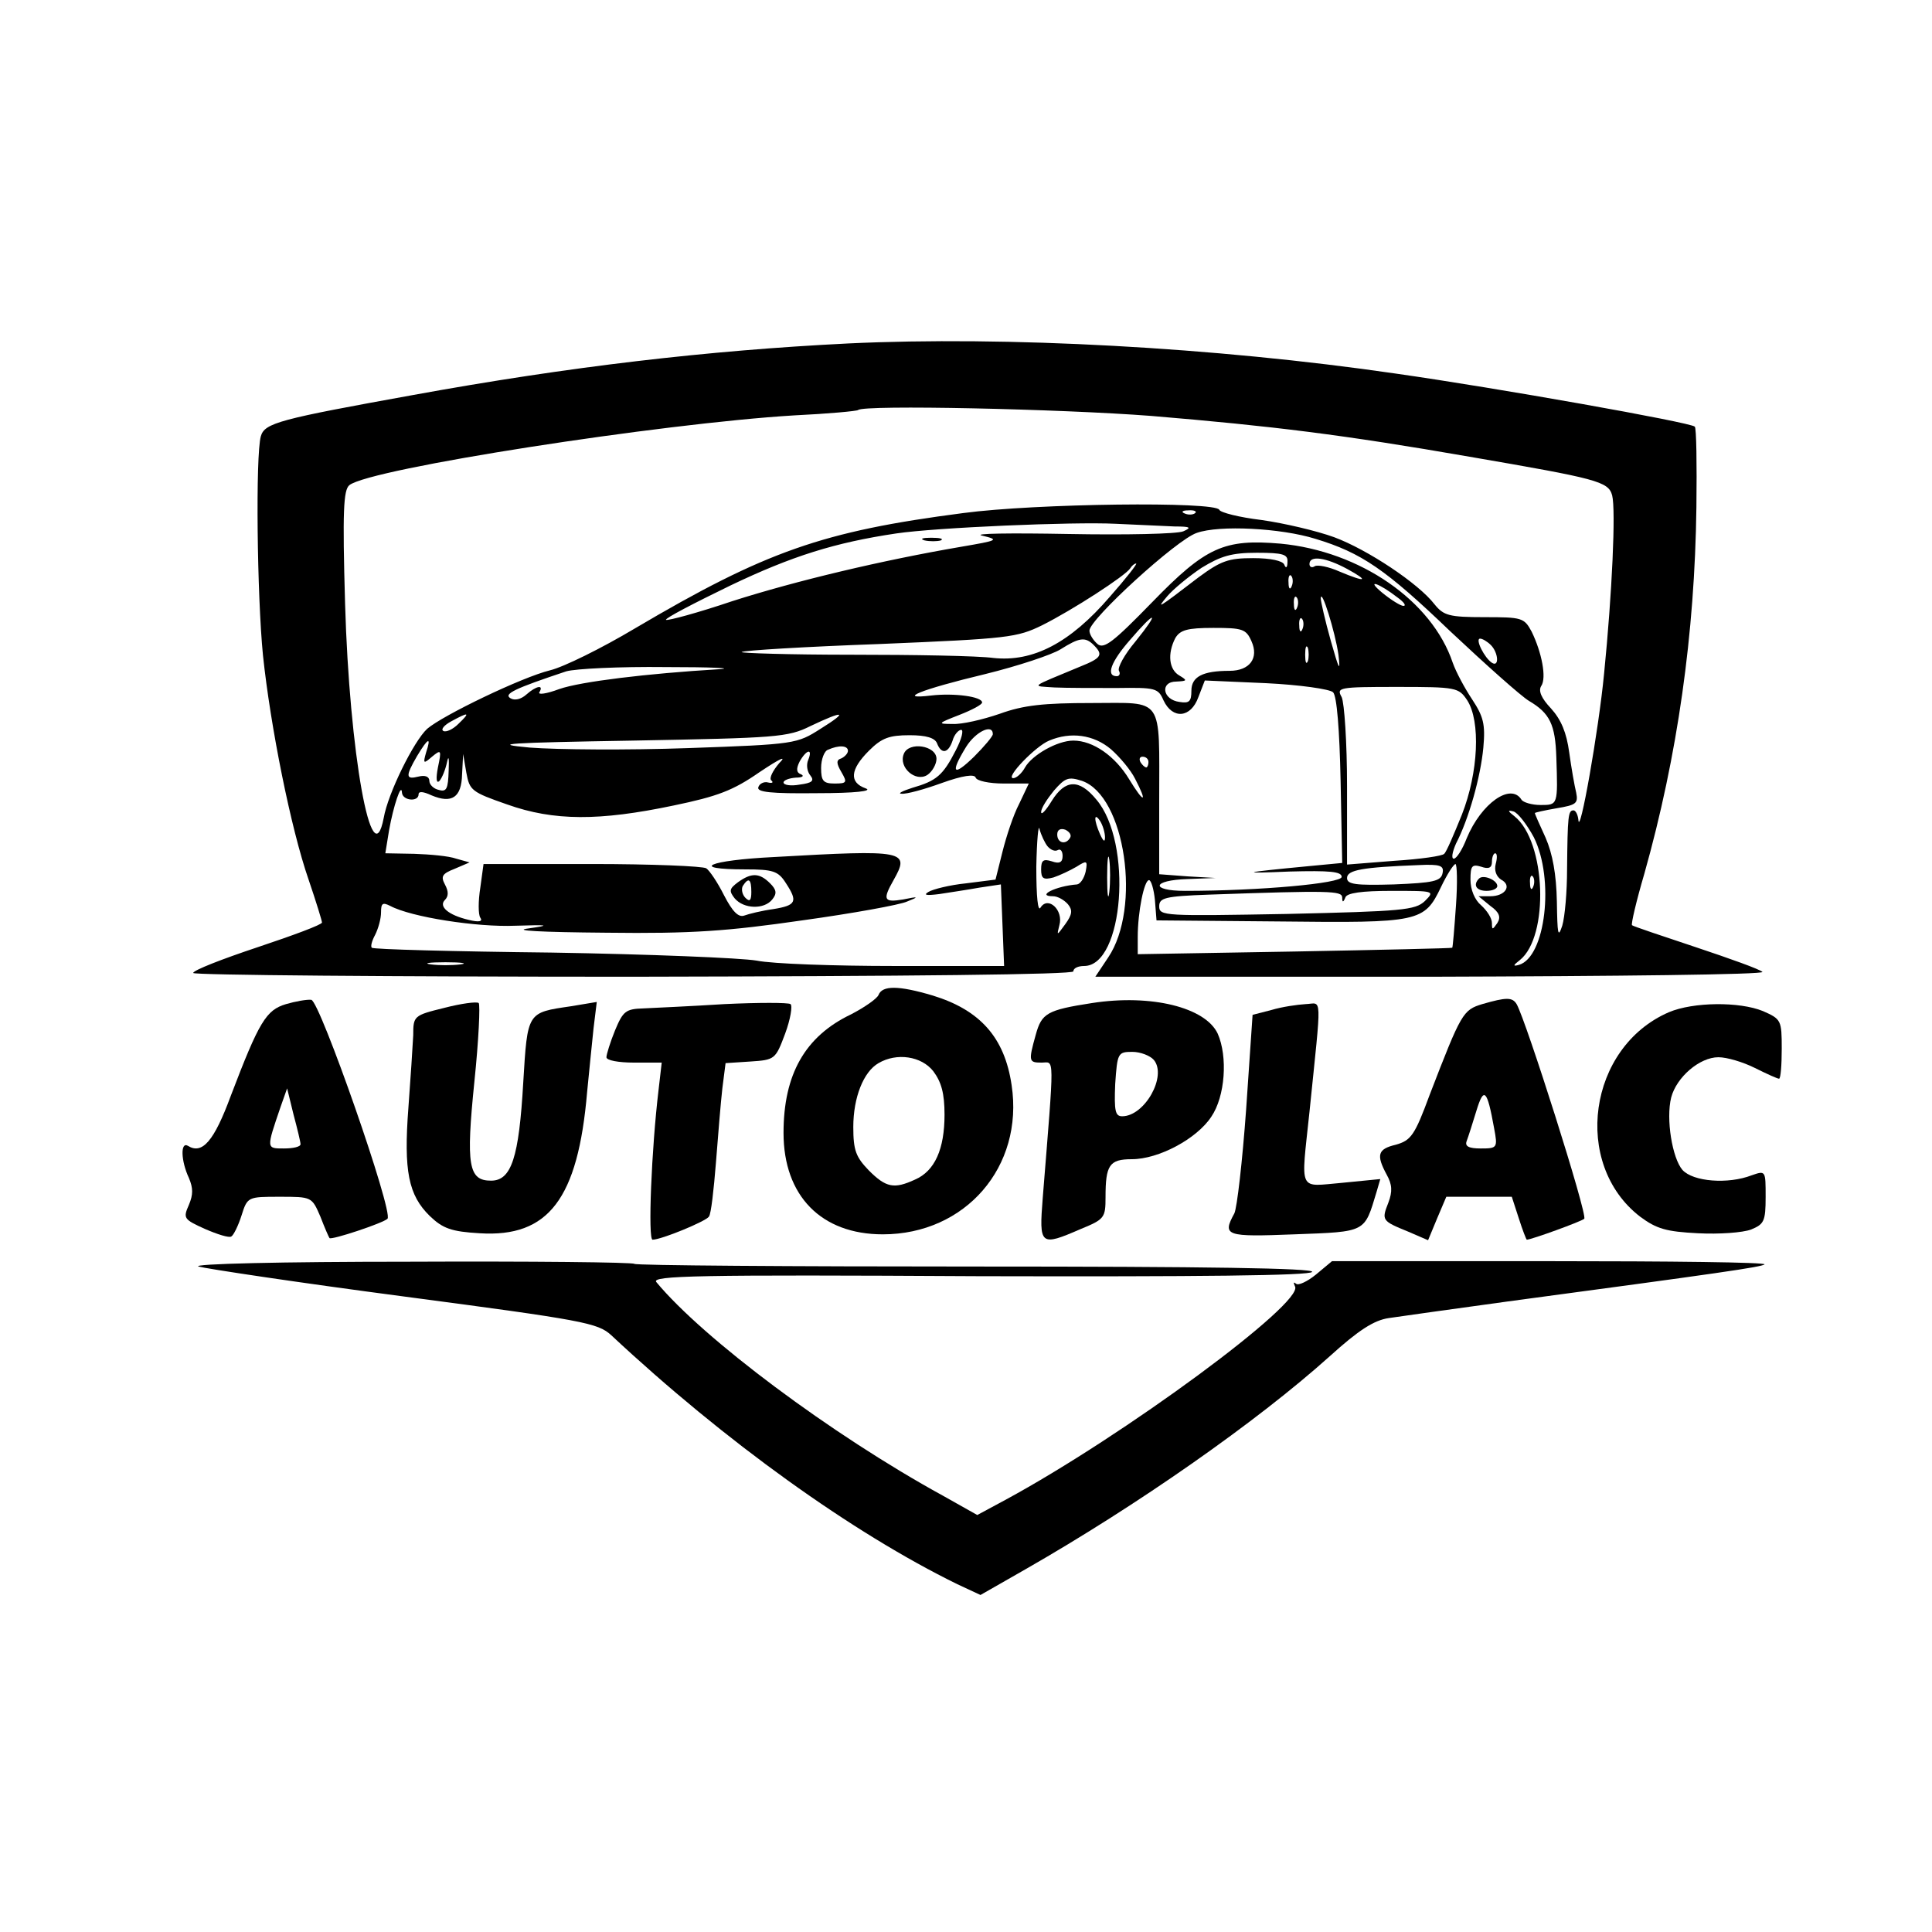 <?xml version="1.0" standalone="no"?>
<!DOCTYPE svg PUBLIC "-//W3C//DTD SVG 20010904//EN"
 "http://www.w3.org/TR/2001/REC-SVG-20010904/DTD/svg10.dtd">
<svg version="1.0" xmlns="http://www.w3.org/2000/svg"
 width="360pt" height="360pt" viewBox="0 0 360 360"
 preserveAspectRatio="xMidYMid meet">
<g transform="translate(0,360) scale(0.1,-0.1)"
fill="#000000" stroke="none">
<path d="M1580 2960 c-261 -13 -519 -43 -810 -96 -249 -45 -277 -52 -284 -77
-10 -36 -7 -297 4 -408 14 -133 52 -323 85 -418 14 -41 25 -77 25 -80 0 -4
-54 -24 -120 -46 -66 -22 -120 -43 -120 -48 0 -4 369 -7 820 -7 516 1 820 4
820 10 0 6 9 10 20 10 74 0 91 230 23 310 -32 39 -58 38 -83 -2 -11 -18 -20
-28 -20 -21 0 7 11 24 24 40 21 24 27 26 52 18 81 -28 111 -237 49 -329 l-24
-36 626 0 c344 1 622 4 617 9 -5 5 -61 25 -124 46 -63 21 -117 39 -119 41 -2
2 8 45 23 96 62 220 94 447 97 683 1 80 0 148 -3 150 -8 8 -368 72 -558 99
-337 49 -726 70 -1020 56z m565 -135 c227 -19 357 -35 593 -76 238 -41 259
-46 266 -72 7 -27 0 -182 -15 -332 -10 -105 -46 -309 -48 -272 -1 9 -5 17 -9
17 -10 0 -11 -10 -12 -110 0 -41 -4 -88 -9 -105 -8 -24 -9 -16 -10 45 -1 51
-8 89 -21 119 -11 24 -20 44 -20 46 0 1 18 5 41 9 36 6 40 9 36 29 -3 12 -9
46 -13 75 -5 37 -15 61 -34 82 -18 19 -24 33 -18 42 10 15 1 62 -18 101 -14
26 -18 27 -88 27 -66 0 -76 3 -93 24 -30 39 -125 102 -187 125 -33 12 -93 26
-135 32 -42 5 -77 14 -79 19 -6 16 -342 12 -477 -6 -262 -34 -368 -71 -612
-215 -62 -37 -133 -72 -158 -78 -53 -13 -200 -84 -229 -109 -25 -23 -73 -120
-81 -166 -22 -114 -64 122 -72 399 -5 173 -3 212 8 221 39 31 581 115 829 130
63 3 117 8 119 10 11 10 377 2 546 -11z m82 -181 c-3 -3 -12 -4 -19 -1 -8 3
-5 6 6 6 11 1 17 -2 13 -5z m-38 -25 c29 0 32 -2 16 -9 -11 -5 -108 -7 -215
-5 -107 2 -179 1 -160 -3 33 -8 30 -9 -40 -21 -146 -25 -306 -63 -425 -101
-65 -22 -121 -37 -124 -35 -2 3 52 31 120 64 115 55 195 80 309 97 74 11 330
22 409 18 41 -2 90 -4 110 -5z m262 -23 c86 -26 131 -57 251 -172 66 -62 132
-121 147 -130 39 -23 49 -44 51 -105 3 -89 3 -89 -29 -89 -17 0 -33 5 -36 10
-20 32 -75 -7 -102 -72 -8 -21 -19 -38 -24 -38 -5 0 -3 12 4 28 24 46 46 125
51 179 4 44 0 58 -21 90 -14 21 -30 51 -36 68 -39 116 -173 208 -321 222 -105
9 -139 -6 -239 -109 -73 -75 -90 -88 -102 -78 -8 7 -15 18 -15 25 0 21 163
170 200 182 42 15 157 9 221 -11z m-52 -43 c0 -11 -3 -13 -6 -5 -3 7 -25 12
-58 12 -46 0 -60 -5 -102 -36 -77 -59 -79 -60 -58 -35 11 13 40 37 64 53 36
22 56 28 103 28 49 0 58 -3 57 -17z m111 -13 c42 -23 36 -26 -14 -5 -20 9 -41
13 -46 10 -6 -4 -10 -1 -10 4 0 17 31 12 70 -9z m-442 -52 c-74 -86 -143 -122
-217 -114 -29 4 -148 6 -264 6 -115 0 -208 3 -205 5 3 3 119 10 258 15 239 10
255 12 302 35 56 28 155 92 164 106 3 5 8 9 11 9 3 0 -19 -28 -49 -62z m339
20 c-3 -8 -6 -5 -6 6 -1 11 2 17 5 13 3 -3 4 -12 1 -19z m198 -22 c11 -8 16
-15 10 -15 -5 0 -23 11 -40 25 -31 26 -6 18 30 -10z m-188 -18 c-3 -8 -6 -5
-6 6 -1 11 2 17 5 13 3 -3 4 -12 1 -19z m77 -88 c4 -34 1 -28 -14 25 -11 39
-19 75 -19 80 1 21 27 -63 33 -105z m-378 25 c-21 -25 -34 -49 -31 -55 3 -5 1
-10 -4 -10 -21 0 -11 27 25 68 48 56 56 54 10 -3z m311 23 c-3 -8 -6 -5 -6 6
-1 11 2 17 5 13 3 -3 4 -12 1 -19z m-95 -23 c14 -31 -3 -55 -41 -55 -50 0 -71
-11 -71 -37 0 -20 -4 -24 -22 -21 -32 4 -37 38 -6 38 20 1 21 2 6 11 -20 11
-23 41 -8 70 9 15 22 19 71 19 54 0 61 -2 71 -25z m-294 -7 c18 -18 15 -24
-25 -40 -96 -40 -92 -36 -48 -39 22 -1 74 -1 116 -1 72 1 77 0 87 -23 17 -36
51 -33 65 6 l12 31 114 -5 c62 -3 119 -11 125 -17 7 -7 12 -69 14 -165 l3
-153 -63 -6 c-126 -12 -131 -14 -35 -10 75 2 97 0 97 -10 0 -12 -152 -26 -292
-26 -65 0 -62 20 5 22 l52 2 -52 3 -53 4 0 137 c0 197 10 182 -126 182 -89 0
-127 -4 -171 -20 -32 -11 -71 -20 -88 -19 -29 0 -28 1 13 17 23 9 42 19 42 23
0 11 -52 18 -95 13 -66 -8 -20 11 101 40 61 15 124 36 140 46 35 22 46 24 62
8z m740 0 c14 -14 16 -42 2 -33 -14 9 -32 45 -22 45 4 0 13 -5 20 -12z m-341
-30 c-3 -7 -5 -2 -5 12 0 14 2 19 5 13 2 -7 2 -19 0 -25z m-1097 -15 c-134 -8
-258 -23 -298 -37 -24 -9 -40 -11 -37 -6 9 15 -6 12 -24 -4 -10 -9 -22 -12
-30 -7 -13 8 8 18 104 50 17 5 100 9 185 8 85 0 130 -2 100 -4z m1394 -58 c25
-39 21 -134 -10 -213 -15 -37 -29 -70 -33 -73 -3 -4 -45 -10 -93 -13 l-88 -7
0 146 c0 82 -5 155 -10 166 -10 18 -6 19 103 19 111 0 115 -1 131 -25z m-1880
-44 c-10 -10 -23 -16 -28 -13 -5 3 2 11 15 18 33 18 36 17 13 -5z m675 -9
c-44 -28 -47 -29 -247 -36 -112 -4 -244 -3 -295 1 -76 7 -42 9 193 13 266 5
288 6 330 27 63 30 72 28 19 -5z m252 -40 c-24 -47 -36 -57 -81 -70 -19 -6
-28 -11 -20 -11 9 -1 42 8 75 20 39 14 61 17 63 10 2 -6 25 -11 52 -11 l47 0
-18 -38 c-11 -21 -24 -61 -31 -89 l-13 -52 -55 -7 c-30 -3 -62 -11 -70 -16
-10 -6 -4 -7 20 -4 19 3 53 8 75 12 l40 6 3 -76 3 -76 -204 0 c-112 0 -228 4
-257 10 -29 5 -201 12 -383 15 -181 2 -332 6 -334 9 -3 2 0 13 6 24 6 12 11
30 11 42 0 17 3 19 17 12 39 -21 162 -40 233 -37 63 2 67 1 25 -5 -32 -4 21
-7 145 -8 160 -2 226 3 365 23 94 13 182 29 195 35 23 9 22 10 -7 4 -36 -6
-39 -1 -18 36 31 55 23 57 -223 43 -122 -6 -160 -23 -53 -23 51 0 61 -3 75
-25 23 -35 20 -42 -23 -49 -22 -3 -46 -9 -54 -12 -11 -4 -22 7 -38 38 -12 24
-27 46 -33 50 -6 4 -102 8 -213 8 l-202 0 -6 -44 c-4 -25 -4 -50 0 -56 5 -7
-2 -9 -22 -4 -38 9 -56 25 -44 37 7 7 7 16 0 29 -8 15 -5 20 18 29 l28 12 -25
7 c-14 5 -49 8 -78 9 l-54 1 7 43 c8 45 23 90 24 70 1 -15 31 -18 31 -3 0 6 9
5 24 -2 38 -16 56 -4 57 39 l2 38 6 -35 c6 -33 10 -36 76 -59 87 -31 172 -31
310 -2 82 17 111 28 160 62 39 26 52 32 37 17 -12 -14 -19 -28 -15 -32 5 -4 2
-6 -6 -4 -7 2 -16 -2 -18 -9 -3 -9 23 -12 109 -11 73 0 105 4 91 9 -31 11 -29
35 6 70 24 24 38 29 76 29 31 0 47 -5 51 -15 8 -21 21 -19 29 5 3 11 11 20 16
20 5 0 1 -17 -10 -38z m69 30 c0 -4 -16 -23 -35 -42 -39 -38 -45 -31 -15 18
18 29 50 44 50 24z m220 -28 c17 -15 37 -39 45 -55 24 -46 17 -47 -11 -1 -26
43 -67 72 -104 72 -30 0 -77 -27 -90 -50 -6 -11 -16 -20 -22 -20 -16 0 42 60
67 70 40 17 83 11 115 -16z m-1276 -6 c-6 -21 -5 -22 11 -8 17 14 18 13 11
-20 -4 -21 -3 -31 3 -25 5 6 11 21 14 35 3 14 4 7 3 -16 -1 -34 -4 -40 -18
-36 -10 2 -18 10 -18 17 0 8 -8 11 -20 8 -24 -6 -25 0 -3 38 21 35 27 37 17 7z
m786 3 c0 -5 -6 -11 -12 -14 -10 -3 -10 -9 0 -26 11 -19 10 -21 -13 -21 -21 0
-25 5 -25 29 0 16 6 32 13 34 20 9 37 8 37 -2z m-74 -17 c-4 -9 -2 -22 4 -29
8 -10 3 -14 -20 -17 -16 -3 -30 -1 -30 4 0 4 10 8 23 9 12 0 16 3 10 6 -9 3
-10 10 -3 24 13 23 25 25 16 3z m634 -4 c0 -5 -2 -10 -4 -10 -3 0 -8 5 -11 10
-3 6 -1 10 4 10 6 0 11 -4 11 -10z m718 -140 c39 -78 22 -224 -28 -238 -11 -3
-11 -1 2 9 55 44 49 221 -10 268 -13 10 -13 12 -2 9 8 -2 25 -24 38 -48z
m-799 0 c0 -10 -3 -8 -9 5 -12 27 -12 43 0 25 5 -8 9 -22 9 -30z m-107 -17 c6
-7 14 -10 19 -7 5 3 9 -2 9 -11 0 -12 -6 -15 -20 -10 -16 5 -20 2 -20 -15 0
-17 4 -20 23 -15 12 4 31 13 43 20 19 12 21 12 17 -9 -3 -13 -10 -23 -16 -24
-40 -3 -77 -22 -45 -22 9 0 21 -7 28 -15 9 -11 8 -19 -5 -37 -16 -22 -16 -22
-11 -2 8 28 -21 55 -35 33 -5 -9 -8 19 -8 76 1 50 4 81 6 70 3 -11 10 -26 15
-32z m42 16 c-8 -14 -24 -10 -24 6 0 9 6 12 15 9 8 -4 12 -10 9 -15z m73 -101
c-2 -18 -4 -6 -4 27 0 33 2 48 4 33 2 -15 2 -42 0 -60z m720 52 c-3 -12 1 -23
10 -29 21 -11 8 -31 -20 -31 l-22 0 22 -18 c17 -12 20 -21 13 -32 -9 -13 -10
-13 -10 0 0 9 -9 23 -20 33 -12 10 -20 29 -20 48 0 26 3 29 20 24 14 -5 20 -2
20 9 0 9 3 16 6 16 4 0 4 -9 1 -20z m-99 -17 c-3 -15 -17 -18 -91 -21 -71 -2
-87 0 -87 12 0 15 29 20 133 24 41 2 48 -1 45 -15z m25 -60 c-3 -43 -6 -79 -7
-79 0 -1 -133 -4 -293 -7 l-293 -5 0 32 c0 47 12 106 21 106 4 0 9 -17 11 -37
l3 -38 230 -2 c260 -3 269 -1 300 64 11 23 23 42 27 43 3 0 4 -35 1 -77z m144
35 c-3 -8 -6 -5 -6 6 -1 11 2 17 5 13 3 -3 4 -12 1 -19z m-356 -20 c0 -10 2
-10 6 0 3 8 30 12 86 12 80 0 81 0 62 -19 -18 -17 -42 -19 -257 -24 -227 -4
-238 -4 -238 14 0 16 10 19 93 22 227 8 247 7 248 -5z m-1643 -125 c-16 -2
-40 -2 -55 0 -16 2 -3 4 27 4 30 0 43 -2 28 -4z"/>
<path d="M1723 2593 c9 -2 23 -2 30 0 6 3 -1 5 -18 5 -16 0 -22 -2 -12 -5z"/>
<path d="M1684 2195 c-10 -25 22 -53 44 -39 9 6 17 20 17 30 0 25 -52 33 -61
9z"/>
<path d="M1375 1956 c-16 -12 -17 -16 -6 -30 17 -20 55 -21 70 -2 9 11 8 18
-4 30 -20 20 -35 20 -60 2z m25 -18 c0 -16 -3 -19 -11 -11 -6 6 -8 16 -5 22
11 17 16 13 16 -11z"/>
<path d="M2756 1963 c-12 -12 -5 -23 14 -23 11 0 20 4 20 9 0 11 -26 22 -34
14z"/>
<path d="M1637 1746 c-3 -7 -26 -23 -51 -36 -86 -41 -126 -112 -126 -221 0
-117 70 -189 185 -189 154 0 263 126 240 278 -13 89 -59 140 -147 167 -64 19
-94 19 -101 1z m102 -142 c15 -20 21 -41 21 -81 0 -64 -18 -105 -55 -121 -39
-18 -54 -15 -86 17 -24 25 -29 37 -29 81 0 55 19 103 47 119 34 20 80 13 102
-15z"/>
<path d="M533 1729 c-37 -11 -50 -32 -103 -171 -31 -84 -53 -110 -80 -93 -14
8 -13 -28 2 -60 8 -19 8 -31 0 -50 -11 -25 -10 -27 30 -45 23 -10 45 -17 49
-14 4 2 13 20 19 39 11 35 12 35 71 35 60 0 60 0 76 -37 8 -21 16 -39 17 -40
4 -4 100 28 108 36 12 11 -126 406 -142 408 -8 1 -30 -3 -47 -8z m27 -261 c0
-5 -14 -8 -31 -8 -33 0 -33 -1 -6 78 l12 34 12 -49 c7 -26 13 -51 13 -55z"/>
<path d="M828 1722 c-57 -14 -58 -15 -58 -51 -1 -20 -5 -81 -9 -135 -9 -118 0
-163 40 -202 24 -23 40 -29 93 -32 128 -8 183 64 200 263 4 39 9 92 12 119 l6
49 -48 -8 c-82 -12 -81 -10 -89 -142 -8 -140 -22 -183 -60 -183 -42 0 -47 28
-31 185 8 77 11 143 8 146 -4 3 -33 -1 -64 -9z"/>
<path d="M1350 1729 c-63 -4 -131 -7 -151 -8 -33 -1 -38 -5 -53 -41 -9 -22
-16 -45 -16 -50 0 -6 23 -10 51 -10 l52 0 -6 -52 c-13 -109 -20 -278 -11 -278
16 0 99 34 105 43 4 5 9 50 13 100 4 51 9 113 12 139 l6 47 46 3 c46 3 47 4
65 52 10 27 14 52 10 55 -4 3 -60 3 -123 0z"/>
<path d="M2035 1731 c-84 -13 -94 -19 -105 -59 -14 -50 -13 -52 11 -52 24 0
24 22 2 -252 -7 -89 -5 -91 71 -58 44 18 46 21 46 59 0 60 7 71 49 71 50 0
121 38 148 79 26 38 31 112 12 155 -23 49 -124 74 -234 57z m115 -106 c25 -30
-17 -105 -59 -105 -13 0 -15 10 -13 60 4 58 5 60 32 60 15 0 33 -7 40 -15z"/>
<path d="M2762 1729 c-36 -11 -39 -16 -98 -169 -28 -76 -35 -85 -63 -93 -34
-8 -37 -19 -17 -56 10 -18 11 -31 3 -52 -13 -33 -12 -34 37 -54 l37 -16 17 41
17 40 61 0 61 0 13 -40 c7 -22 14 -40 15 -40 8 0 102 34 107 39 7 6 -109 371
-126 400 -8 13 -19 13 -64 0z m22 -231 c7 -37 6 -38 -25 -38 -22 0 -30 4 -26
14 3 8 11 33 18 56 14 46 20 40 33 -32z"/>
<path d="M2369 1718 l-35 -9 -12 -176 c-7 -97 -17 -184 -22 -194 -23 -42 -16
-44 112 -39 135 5 130 3 153 79 l7 24 -71 -7 c-83 -7 -77 -20 -61 132 23 226
24 202 -7 201 -16 -1 -44 -5 -64 -11z"/>
<path d="M3110 1714 c-151 -65 -181 -283 -54 -381 31 -23 49 -28 108 -31 39
-2 83 1 99 7 24 10 27 15 27 61 0 49 0 49 -26 40 -44 -17 -109 -12 -129 10
-19 22 -31 95 -21 135 10 38 53 75 88 75 16 0 46 -9 68 -20 22 -11 42 -20 45
-20 3 0 5 25 5 56 0 53 -1 55 -35 70 -44 18 -130 17 -175 -2z"/>
<path d="M370 1240 c14 -4 186 -30 384 -56 333 -44 360 -49 385 -72 212 -198
449 -368 645 -464 l43 -20 84 48 c208 119 430 274 567 397 53 48 82 67 110 71
20 3 120 17 222 31 395 53 472 64 478 69 3 4 -177 6 -401 6 l-405 0 -30 -25
c-16 -13 -33 -21 -37 -17 -5 4 -5 2 -2 -5 18 -30 -320 -279 -540 -398 l-52
-28 -64 36 c-208 114 -447 293 -534 398 -10 12 74 14 602 11 408 -1 616 1 620
8 4 7 -199 10 -626 10 -347 0 -634 2 -637 5 -3 3 -192 5 -421 4 -236 0 -405
-4 -391 -9z"/>
</g>
</svg>

